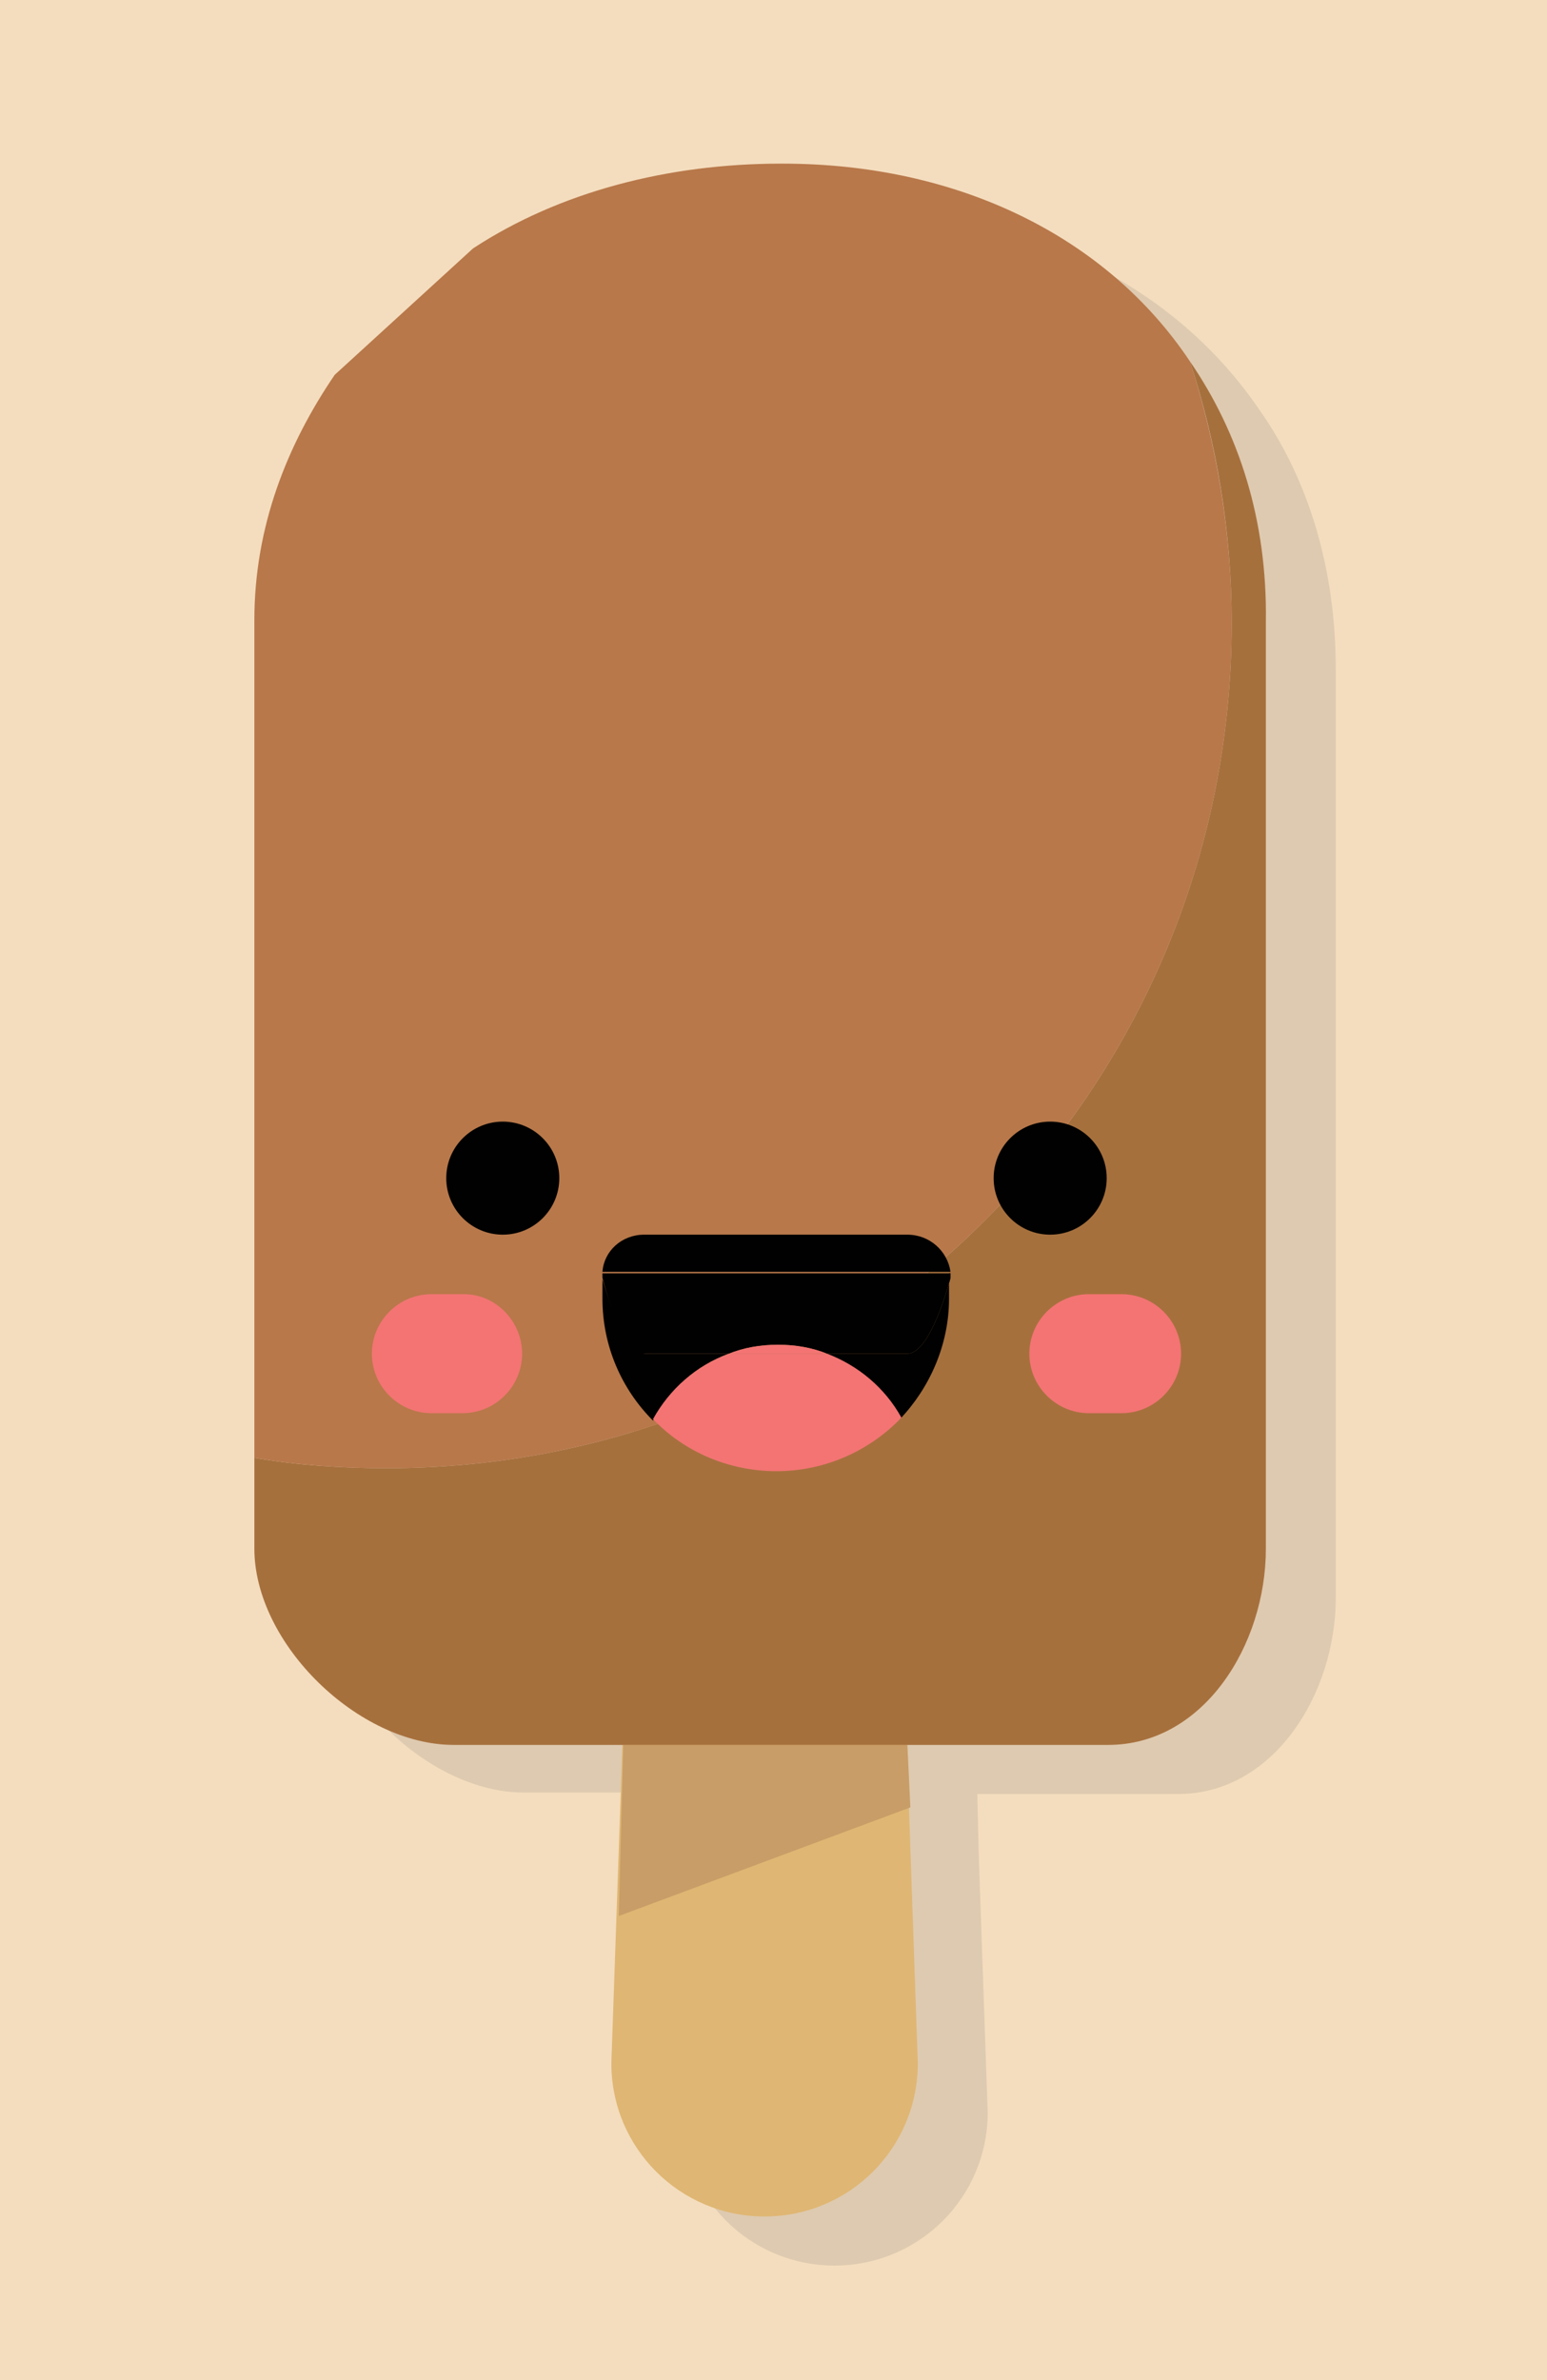 <?xml version="1.0" encoding="utf-8"?>
<!-- Generator: Adobe Illustrator 21.0.2, SVG Export Plug-In . SVG Version: 6.00 Build 0)  -->
<svg version="1.1" id="Layer_1" xmlns="http://www.w3.org/2000/svg" xmlns:xlink="http://www.w3.org/1999/xlink" x="0px" y="0px"
	 viewBox="0 0 104 160" style="enable-background:new 0 0 104 160;" xml:space="preserve">
<style type="text/css">
	.st0{fill:#F4DDBE;}
	.st1{opacity:0.15;fill:#5E5E5E;}
	.st2{fill:#DFB673;}
	.st3{fill:#C89D67;}
	.st4{fill:#A6703D;}
	.st5{fill:#B8784A;}
	.st6{fill:#010101;}
	.st7{fill:#F37473;}
</style>
<rect x="0" class="st0" width="104" height="160"/>
<path class="st1" d="M84.7,27.6C79,19.2,69.1,14.2,57.2,14.2h-0.1c-7.6,0-14.9,1.9-20.7,5.7l-9.3,8.5C24,33.1,21.8,38.7,21.8,45
	v21.5v0.9v33.8v6.1c0,6.4,7,13.2,13.4,13.2h11.4L45.8,142c0,5.7,4.6,10.3,10.3,10.3c5.7,0,10.3-4.6,10.3-10.3l-0.6-17.2l0,0
	l-0.1-4.2h13.5c6.4,0,10.6-6.7,10.6-13.2V67.4v-1.8V45C89.8,38.3,88,32.3,84.7,27.6z"/>
<g>
	<g>
		<path class="st2" d="M61.7,138.7c0,5.7-4.6,10.3-10.3,10.3c-5.7,0-10.3-4.6-10.3-10.3l2.1-60.6c0-5.7,2.5-10.3,8.2-10.3
			c5.7,0,8.2,4.6,8.2,10.3L61.7,138.7z"/>
		<polygon class="st3" points="61.2,121.5 41.6,128.8 41.9,117.3 61,117.3 		"/>
		<g>
			<path class="st4" d="M80,24.3c1.8,5.5,2.8,11.4,2.8,17.6c0,31.4-25.4,56.8-56.8,56.8c-3,0-6-0.2-8.9-0.7v6.1
				c0,6.4,7,13.2,13.4,13.2h44c6.4,0,10.6-6.7,10.6-13.2V64.2v-1.8V41.8C85.2,35,83.3,29.1,80,24.3z"/>
			<path class="st5" d="M82.8,41.9c0-6.1-1-12-2.8-17.6C74.4,15.9,64.4,11,52.6,11h-0.1c-7.6,0-14.9,1.9-20.7,5.7l-9.3,8.5
				c-3.2,4.7-5.4,10.2-5.4,16.5v21.5v0.9V98c2.9,0.5,5.9,0.7,8.9,0.7C57.4,98.7,82.8,73.3,82.8,41.9z"/>
		</g>
	</g>
	<g>
		<g>
			<circle class="st6" cx="33.8" cy="79.2" r="3.8"/>
			<circle class="st6" cx="70.6" cy="79.2" r="3.8"/>
		</g>
		<g>
			<path class="st7" d="M35.1,91c0,2.2-1.8,4-4,4H29c-2.2,0-4-1.8-4-4c0-2.2,1.8-4,4-4h2.2C33.3,87,35.1,88.8,35.1,91z"/>
			<path class="st7" d="M79.4,91c0,2.2-1.8,4-4,4h-2.2c-2.2,0-4-1.8-4-4c0-2.2,1.8-4,4-4h2.2C77.6,87,79.4,88.8,79.4,91z"/>
		</g>
		<g>
			<path class="st6" d="M40.5,85.6v0.2C40.5,85.7,40.5,85.6,40.5,85.6L40.5,85.6z"/>
			<path class="st6" d="M49,91h-5.6c-1.5,0-2.8-4.7-2.9-5v1.3c0,3.2,1.3,6.1,3.4,8.2C45,93.4,46.8,91.8,49,91z"/>
			<path class="st6" d="M63.9,85.6L63.9,85.6c0,0.1,0,0.2,0,0.3c0,0-1.3,5.1-2.9,5.1h-5.5c2.2,0.8,3.9,2.4,5,4.4
				c2-2.1,3.3-5,3.3-8.1V85.6z"/>
			<path class="st6" d="M40.5,85.9C40.5,85.9,40.5,85.9,40.5,85.9l0-0.1C40.5,85.8,40.5,85.9,40.5,85.9z"/>
			<path class="st6" d="M61,83H43.3c-1.5,0-2.7,1.1-2.8,2.5h23.4C63.7,84.1,62.5,83,61,83z"/>
			<path class="st6" d="M43.3,91H49c1-0.4,2.1-0.6,3.3-0.6c1.2,0,2.3,0.2,3.3,0.6H61c1.6,0,2.9-5.1,2.9-5.1c0-0.1,0-0.2,0-0.3H40.5
				c0,0.1,0,0.2,0,0.2v0.1C40.6,86.3,41.8,91,43.3,91z"/>
			<path class="st7" d="M55.6,91H49c-2.2,0.8-4,2.4-5.1,4.4c2.1,2.2,5.1,3.5,8.3,3.5c3.3,0,6.3-1.4,8.4-3.6
				C59.5,93.3,57.7,91.8,55.6,91z"/>
			<path class="st7" d="M49,91h6.6c-1-0.4-2.1-0.6-3.3-0.6C51.1,90.4,50,90.6,49,91z"/>
		</g>
	</g>
</g>
</svg>

